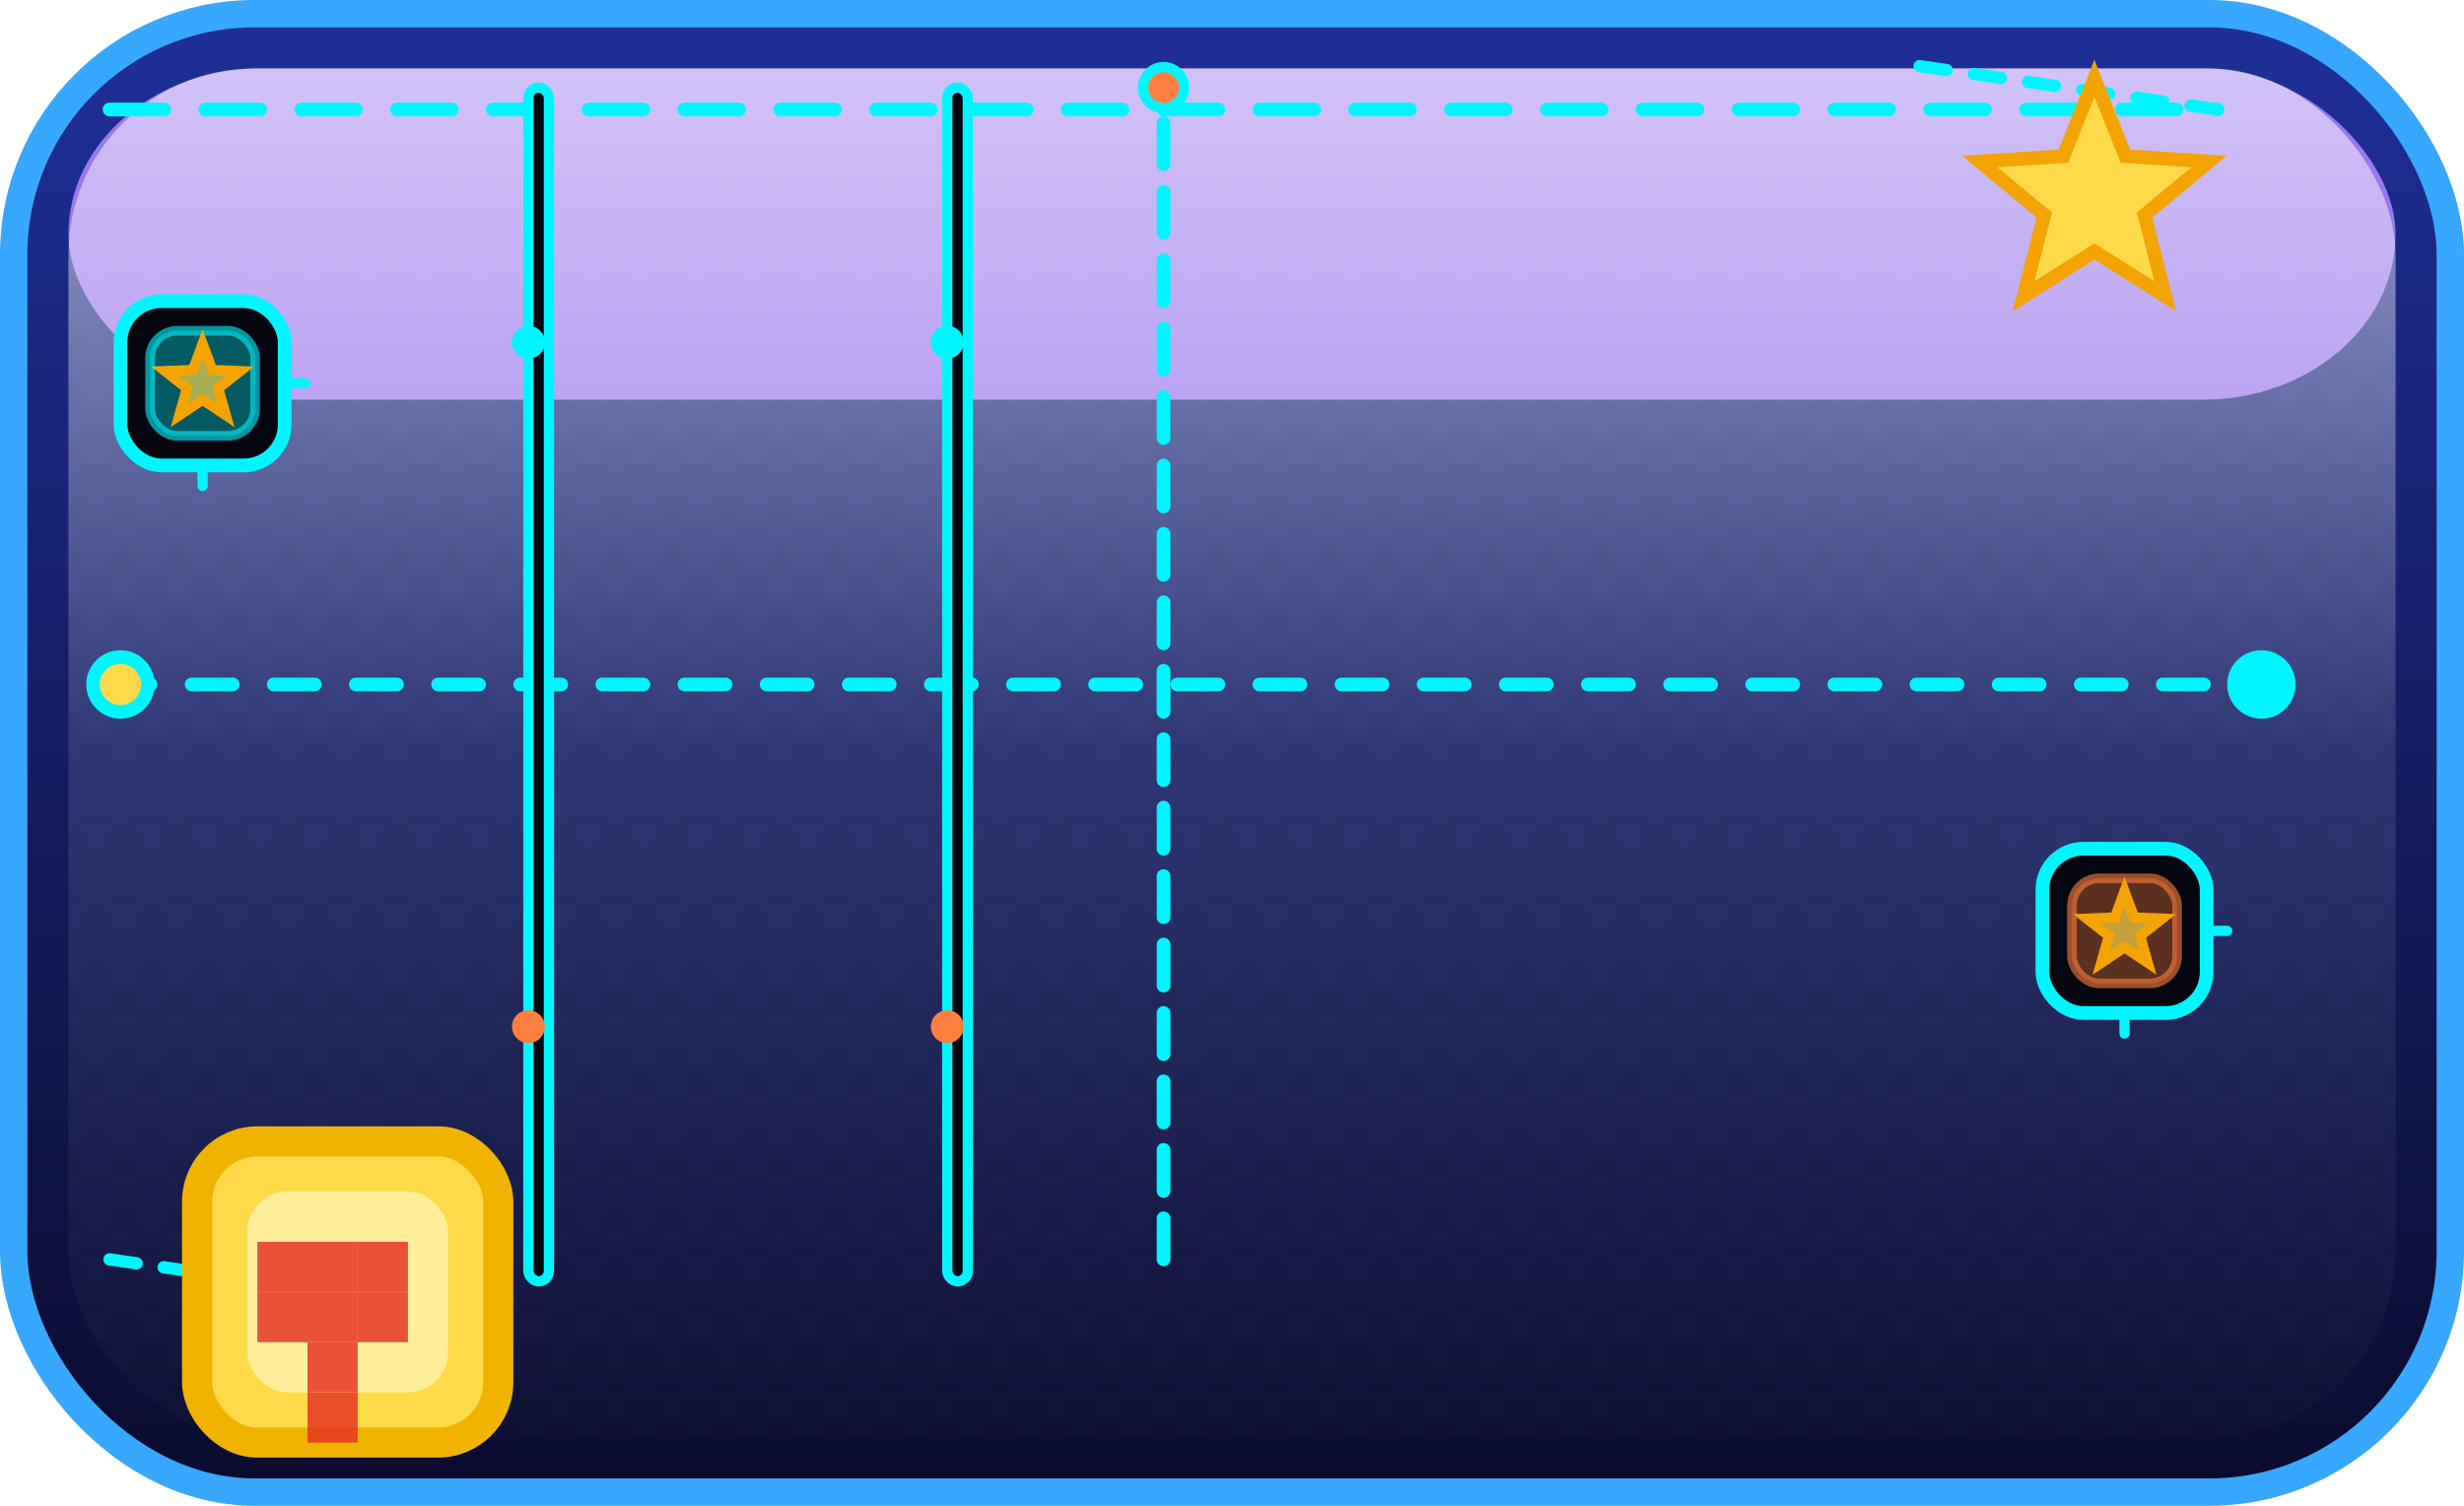 <svg width="360" height="220" viewBox="0 0 360 220" fill="none" xmlns="http://www.w3.org/2000/svg">
  <defs>
    <linearGradient id="grad-party-card-background" x1="0" y1="0" x2="0" y2="1" gradientUnits="objectBoundingBox">
      <stop offset="0" stop-color="#1F2F98"/>
      <stop offset="1" stop-color="#0A0B2E"/>
    </linearGradient>
    <linearGradient id="shine-party-card-background" x1="0" y1="0" x2="0" y2="1" gradientUnits="objectBoundingBox">
      <stop offset="0" stop-color="#FFFFFF" stop-opacity="0.55"/>
      <stop offset="0.5" stop-color="#FFFFFF" stop-opacity="0.1"/>
      <stop offset="1" stop-color="#FFFFFF" stop-opacity="0"/>
    </linearGradient>
    <pattern id="grid-party-card-background" width="8" height="8" patternUnits="userSpaceOnUse">
      <rect width="8" height="8" fill="#FFFFFF" fill-opacity="0.05"/>
      <rect width="4" height="4" fill="#000000" fill-opacity="0.12"/>
      <rect x="4" y="4" width="4" height="4" fill="#000000" fill-opacity="0.08"/>
    </pattern>
    <radialGradient id="spark-party-card-background" cx="0.5" cy="0.5" r="0.6">
      <stop offset="0" stop-color="#FFFFFF" stop-opacity="0.9"/>
      <stop offset="1" stop-color="#FFFFFF" stop-opacity="0"/>
    </radialGradient>
  </defs>

    <rect x="2" y="2" width="356.00" height="216.00" rx="35.20" fill="url(#grad-party-card-background)" stroke="#38A7FF" stroke-width="4"/>
    <rect x="10" y="10" width="340.00" height="200.00" rx="27.20" fill="url(#grid-party-card-background)" fill-opacity="0.3"/>
    <rect x="10" y="10" width="340.00" height="48.40" rx="28.16" fill="#B085FF" fill-opacity="0.85"/>
    <rect x="10" y="10" width="340.00" height="200.00" rx="27.20" fill="url(#shine-party-card-background)"/>
    <g><path d="M16.00 16.00H324.00" stroke="#00F6FF" stroke-width="2" stroke-linecap="round" stroke-dasharray="8 6"/><path d="M16.00 100.00H330.40" stroke="#00F6FF" stroke-width="2" stroke-linecap="round" stroke-dasharray="6 6"/><circle cx="17.60" cy="100.00" r="4" fill="#FEDA4A" stroke="#00F6FF" stroke-width="2"/><circle cx="330.40" cy="100.00" r="4" fill="#00F6FF" stroke="#00F6FF" stroke-width="2"/><path d="M170.00 184.00V12.80" stroke="#00F6FF" stroke-width="2" stroke-linecap="round" stroke-dasharray="6 4"/><circle cx="170.00" cy="12.80" r="3" fill="#FF7F3F" stroke="#00F6FF" stroke-width="1.5"/><rect x="77.20" y="12.80" width="3.00" height="174.40" fill="#05060F" stroke="#00F6FF" stroke-width="1.5" rx="1.50"/><circle cx="77.20" cy="50.00" r="2.4" fill="#00F6FF"/><circle cx="77.20" cy="150.00" r="2.4" fill="#FF7F3F"/><rect x="138.40" y="12.80" width="3.00" height="174.40" fill="#05060F" stroke="#00F6FF" stroke-width="1.5" rx="1.50"/><circle cx="138.40" cy="50.00" r="2.4" fill="#00F6FF"/><circle cx="138.40" cy="150.00" r="2.4" fill="#FF7F3F"/><path d="M16.00 184.00L60.00 190.40" stroke="#00F6FF" stroke-width="1.8" stroke-linecap="round" stroke-dasharray="4 4"/><path d="M324.00 16.00L280.00 9.60" stroke="#00F6FF" stroke-width="1.8" stroke-linecap="round" stroke-dasharray="4 4"/><rect x="17.60" y="44.00" width="24.00" height="24.00" rx="6" fill="#05060F" stroke="#00F6FF" stroke-width="2"/><rect x="21.92" y="48.32" width="15.36" height="15.36" rx="4" fill="#00F6FF" fill-opacity="0.35" stroke="#00F6FF" stroke-opacity="0.6" stroke-width="1.4"/><path d="M29.60 68.00V72.32" stroke="#00F6FF" stroke-width="1.5" stroke-linecap="round" stroke-dasharray="3 3"/><path d="M41.60 56.00H45.92" stroke="#00F6FF" stroke-width="1.5" stroke-linecap="round" stroke-dasharray="3 3"/><path d="M35.08,54.22L31.88,56.74 32.99,60.66 29.60,58.40 26.21,60.66 27.32,56.74 24.12,54.22 28.19,54.06 29.60,50.24 31.01,54.06Z" fill="#FEDA4A" fill-opacity="0.65" stroke="#F3A400" stroke-width="1.5"/><rect x="298.40" y="124.00" width="24.00" height="24.00" rx="6" fill="#05060F" stroke="#00F6FF" stroke-width="2"/><rect x="302.72" y="128.32" width="15.36" height="15.36" rx="4" fill="#FF7F3F" fill-opacity="0.35" stroke="#FF7F3F" stroke-opacity="0.6" stroke-width="1.4"/><path d="M310.40 148.00V152.32" stroke="#00F6FF" stroke-width="1.5" stroke-linecap="round" stroke-dasharray="3 3"/><path d="M322.40 136.00H326.72" stroke="#00F6FF" stroke-width="1.5" stroke-linecap="round" stroke-dasharray="3 3"/><path d="M315.88,134.22L312.68,136.74 313.79,140.66 310.40,138.40 307.01,140.66 308.12,136.74 304.92,134.22 308.99,134.06 310.40,130.24 311.81,134.06Z" fill="#FEDA4A" fill-opacity="0.65" stroke="#F3A400" stroke-width="1.5"/></g>
    <path d="M322.74,23.60L313.32,31.42 316.35,43.28 306.00,36.74 295.65,43.28 298.68,31.42 289.26,23.60 301.47,22.81 306.00,11.44 310.53,22.81Z" fill="#FEDA4A" stroke="#F3A400" stroke-width="2"/>
    <rect x="28.80" y="166.76" width="44.00" height="44.00" rx="8.80" fill="#FEDA4A" stroke="#F0B400" stroke-width="4.40"/><rect x="36.13" y="174.09" width="29.33" height="29.33" rx="5.87" fill="#FFEF9A"/><rect x="37.60" y="181.43" width="7.33" height="7.33" fill="#E52B20" fill-opacity="0.8"/><rect x="44.93" y="181.43" width="7.33" height="7.33" fill="#E52B20" fill-opacity="0.8"/><rect x="52.27" y="181.43" width="7.33" height="7.33" fill="#E52B20" fill-opacity="0.8"/><rect x="37.60" y="188.76" width="7.33" height="7.33" fill="#E52B20" fill-opacity="0.8"/><rect x="44.93" y="188.76" width="7.33" height="7.33" fill="#E52B20" fill-opacity="0.8"/><rect x="52.27" y="188.76" width="7.33" height="7.33" fill="#E52B20" fill-opacity="0.8"/><rect x="44.93" y="196.09" width="7.33" height="7.33" fill="#E52B20" fill-opacity="0.8"/><rect x="44.93" y="203.43" width="7.33" height="7.33" fill="#E52B20" fill-opacity="0.8"/>
  
</svg>
